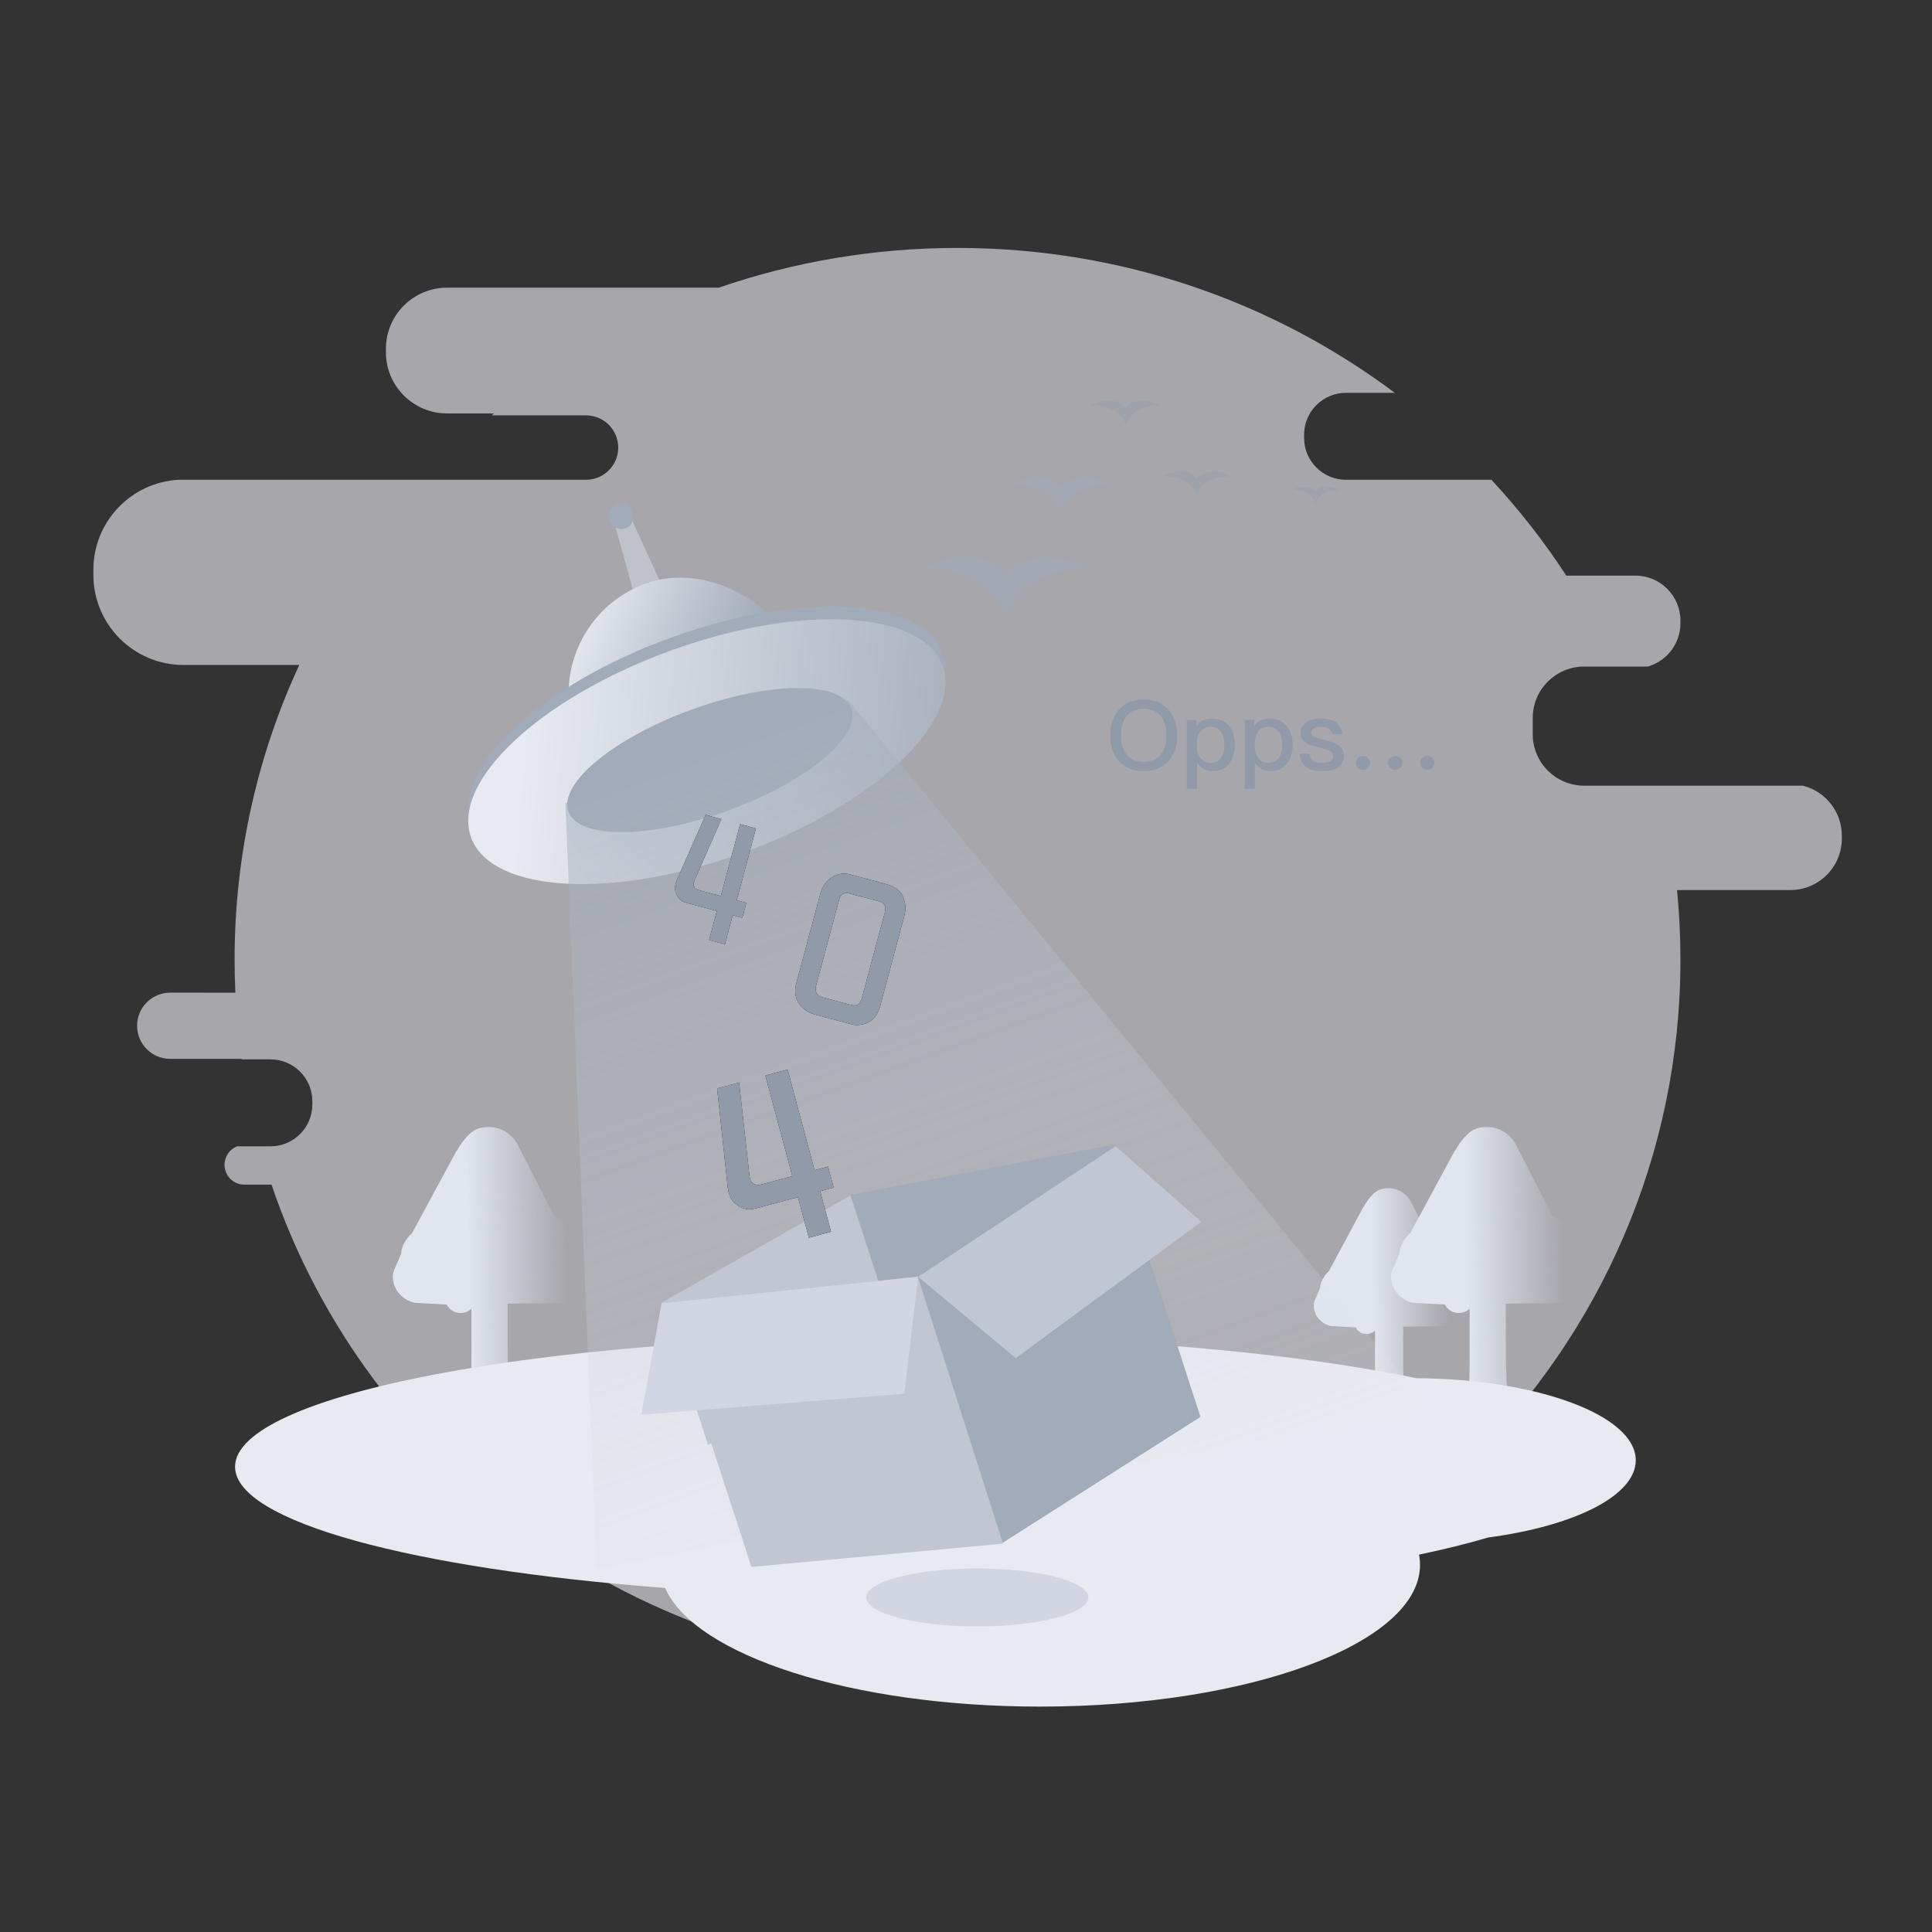 <svg xmlns:xlink="http://www.w3.org/1999/xlink" xmlns="http://www.w3.org/2000/svg" version="1.1" viewBox="0 0 600 600" height="600px" width="600px">
    <rect x="0" y="0" width="600" height="600" fill="#333333" stroke="none"/>
    <title>404</title>
    <defs>
        <linearGradient id="linearGradient-1" y2="100%" x2="40.792%" y1="98.8%" x1="92.518%">
            <stop offset="0%" stop-opacity="0" stop-color="#E0E5EF"></stop>
            <stop offset="100%" stop-color="#E0E5EF"></stop>
        </linearGradient>
        <linearGradient id="linearGradient-2" y2="100%" x2="40.896%" y1="98.8%" x1="92.039%">
            <stop offset="0%" stop-opacity="0" stop-color="#E0E5EF"></stop>
            <stop offset="100%" stop-color="#E0E5EF"></stop>
        </linearGradient>
        <linearGradient id="linearGradient-3" y2="-8.526%" x2="30.298%" y1="40.94%" x1="79.62%">
            <stop offset="0%" stop-color="#A2ABB9"></stop>
            <stop offset="100%" stop-color="#E7EAF0"></stop>
        </linearGradient>
        <linearGradient id="linearGradient-4" y2="39.271%" x2="11.6%" y1="59.153%" x1="112.464%">
            <stop offset="0%" stop-color="#A2ABB9"></stop>
            <stop offset="100%" stop-color="#E7EAF0"></stop>
            <stop offset="100%" stop-color="#E7EAF0"></stop>
        </linearGradient>
        <linearGradient id="linearGradient-5" y2="0%" x2="50%" y1="100%" x1="50%">
            <stop offset="0%" stop-opacity="0.238" stop-color="#E8EBF1"></stop>
            <stop offset="100%" stop-color="#A2ABB9"></stop>
        </linearGradient>
        <path id="path-6" d="M230.24,291.733 L230.24,282.407 L233.341,282.407 L233.341,277.598 L230.24,277.598 L230.24,254.478 L225.138,254.478 L225.138,277.598 L218.009,277.598 C217.439,277.598 216.975,277.459 216.617,277.183 C216.145,276.792 215.909,276.336 215.909,275.815 C215.909,275.636 215.95,275.254 216.031,274.668 L216.031,274.668 L219.107,254.478 L214.054,254.478 L210.636,276.401 C210.587,276.727 210.562,277.052 210.562,277.378 C210.562,278.452 210.774,279.323 211.197,279.99 C212.223,281.602 213.598,282.407 215.323,282.407 L215.323,282.407 L225.138,282.407 L225.138,291.733 L230.24,291.733 Z"></path>
        <path id="path-7" d="M251.736,386.427 L251.736,373.37 L256.077,373.37 L256.077,366.637 L251.736,366.637 L251.736,334.269 L244.593,334.269 L244.593,366.637 L234.612,366.637 C233.815,366.637 233.165,366.443 232.664,366.056 C232.003,365.509 231.673,364.871 231.673,364.142 C231.673,363.891 231.73,363.355 231.844,362.535 L231.844,362.535 L236.15,334.269 L229.075,334.269 L224.29,364.962 C224.222,365.418 224.188,365.873 224.188,366.329 C224.188,367.833 224.484,369.052 225.076,369.986 C226.512,372.242 228.437,373.37 230.853,373.37 L230.853,373.37 L244.593,373.37 L244.593,386.427 L251.736,386.427 Z"></path>
        <path id="path-8" d="M270.709,317.227 C271.51,317.227 272.418,316.992 273.434,316.523 C274.293,316.133 275.006,315.654 275.572,315.088 C276.92,313.74 277.594,311.748 277.594,309.111 L277.594,309.111 L277.594,280.43 C277.594,278.281 276.93,276.387 275.602,274.746 C274.312,273.164 272.301,272.373 269.566,272.373 L269.566,272.373 L257.965,272.373 C255.973,272.373 254.254,273.125 252.809,274.629 C251.344,276.172 250.611,278.193 250.611,280.693 L250.611,280.693 L250.611,309.258 C250.611,311.68 251.324,313.584 252.75,314.971 C254.312,316.475 256.275,317.227 258.639,317.227 L258.639,317.227 L270.709,317.227 Z M268.365,311.455 L259.693,311.455 C257.721,311.455 256.734,310.42 256.734,308.35 L256.734,308.35 L256.734,280.459 C256.734,279.795 256.979,279.229 257.467,278.76 C257.916,278.35 258.551,278.145 259.371,278.145 L259.371,278.145 L268.922,278.145 C270.621,278.145 271.471,279.082 271.471,280.957 L271.471,280.957 L271.471,308.35 C271.471,309.482 271.275,310.273 270.885,310.723 C270.436,311.211 269.596,311.455 268.365,311.455 L268.365,311.455 Z"></path>
    </defs>
    <g fill-rule="evenodd" fill="none" stroke-width="1" stroke="none" id="404">
        <path opacity="0.602" fill="#F3F3FA" id="背景" d="M297.367,77 C348.402,77 395.46,93.762 433.168,121.999 L418,122 C410.82,122 405,127.82 405,135 L405,135 L405,136 C405,143.18 410.82,149 418,149 L418,149 L463.178,148.999 C471.749,158.236 479.534,168.191 486.429,178.763 L507.877,178.763 C515.609,178.763 521.877,185.031 521.877,192.763 L521.877,193.544 C521.877,199.932 517.599,205.321 511.751,207.001 L492,207 C483.163,207 476,214.163 476,223 L476,223 L476,228 C476,236.837 483.163,244 492,244 L492,244 L559.901,244 C566.852,245.742 572,252.03 572,259.521 L572,260.414 C572,269.251 564.837,276.414 556,276.414 L520.82,276.413 C521.519,283.516 521.877,290.717 521.877,298 C521.877,420.055 421.361,519 297.367,519 C198.189,519 114.032,455.696 84.318,367.897 L75.892,367.898 C72.486,367.898 69.725,365.136 69.725,361.73 C69.725,359.132 71.332,356.908 73.607,356 L84,356 C91.18,356 97,350.18 97,343 L97,343 L97,342 C97,334.82 91.18,329 84,329 L84,329 L75.049,329 C75.041,328.947 75.034,328.893 75.026,328.84 L52.854,328.837 C47.177,328.837 42.575,324.235 42.575,318.558 C42.575,312.881 47.177,308.279 52.854,308.279 L73.096,308.281 C72.938,304.873 72.858,301.446 72.858,298 C72.858,265.37 80.042,234.392 92.937,206.514 L57,206.516 C41.536,206.516 29,193.98 29,178.516 L29,176.953 C29,162.031 40.674,149.835 55.387,148.999 L182,149 C187.523,149 192,144.523 192,139 C192,133.477 187.523,129 182,129 L182,129 L152.691,128.999 C152.935,128.796 153.18,128.594 153.425,128.393 L138.848,128.395 C128.355,128.395 119.848,119.889 119.848,109.395 L119.848,108.335 C119.848,97.841 128.355,89.335 138.848,89.335 L223.231,89.333 C246.44,81.344 271.388,77 297.367,77 Z"></path>
        <g fill-rule="nonzero" transform="translate(122, 350)" id="树">
            <path fill="url(#linearGradient-1)" id="路径" d="M58.034,43.386 C58.151,43.854 58.298,44.351 58.473,44.876 L58.824,46.279 C58.941,46.746 59,47.126 59,47.418 C59,49.054 58.561,50.501 57.683,51.757 C56.805,53.013 55.664,53.934 54.259,54.518 C53.732,54.576 53.176,54.606 52.591,54.606 C52.123,54.664 51.596,54.693 51.01,54.693 L49.342,54.693 L35.646,54.869 L35.646,69.506 C35.646,71.668 35.69,73.845 35.778,76.036 C35.865,78.227 35.968,80.199 36.085,81.952 C36.202,84.056 36.348,86.072 36.524,88 L23.881,88 L24.144,84.582 C24.203,83.238 24.261,81.412 24.32,79.104 C24.378,76.795 24.408,73.713 24.408,69.857 L24.408,56.446 C23.413,57.323 22.301,57.761 21.071,57.761 C20.076,57.761 19.213,57.527 18.481,57.06 C17.75,56.592 17.15,55.95 16.682,55.131 L6.76,54.606 C4.829,54.138 3.219,53.159 1.932,51.669 C0.644,50.179 0,48.412 0,46.367 C0,46.016 0.029,45.695 0.088,45.402 C0.146,45.11 0.234,44.818 0.351,44.526 L2.546,39.442 C2.663,38.157 3.029,36.959 3.644,35.849 C4.258,34.738 5.034,33.774 5.97,32.956 L19.754,7.45 L19.842,7.45 C20.954,5.405 22.271,3.652 23.793,2.191 C25.315,0.73 27.276,0 29.676,0 C31.783,0 33.67,0.555 35.339,1.665 C37.007,2.776 38.25,4.236 39.07,6.048 L50.132,27.697 C52.123,28.398 53.761,29.625 55.049,31.378 C56.337,33.131 56.981,35.147 56.981,37.426 C56.981,38.361 56.834,39.355 56.542,40.406 L58.034,43.386 Z"></path>
            <path fill="url(#linearGradient-1)" id="路径" d="M368.034,43.386 C368.151,43.854 368.298,44.351 368.473,44.876 L368.824,46.279 C368.941,46.746 369,47.126 369,47.418 C369,49.054 368.561,50.501 367.683,51.757 C366.805,53.013 365.664,53.934 364.259,54.518 C363.732,54.576 363.176,54.606 362.591,54.606 C362.123,54.664 361.596,54.693 361.01,54.693 L359.342,54.693 L345.646,54.869 L345.646,69.506 C345.646,71.668 345.69,73.845 345.778,76.036 C345.865,78.227 345.968,80.199 346.085,81.952 C346.202,84.056 346.348,86.072 346.524,88 L333.881,88 L334.144,84.582 C334.203,83.238 334.261,81.412 334.32,79.104 C334.378,76.795 334.408,73.713 334.408,69.857 L334.408,56.446 C333.413,57.323 332.301,57.761 331.071,57.761 C330.076,57.761 329.213,57.527 328.481,57.06 C327.75,56.592 327.15,55.95 326.682,55.131 L316.76,54.606 C314.829,54.138 313.219,53.159 311.932,51.669 C310.644,50.179 310,48.412 310,46.367 C310,46.016 310.029,45.695 310.088,45.402 C310.146,45.11 310.234,44.818 310.351,44.526 L312.546,39.442 C312.663,38.157 313.029,36.959 313.644,35.849 C314.258,34.738 315.034,33.774 315.97,32.956 L329.754,7.45 L329.842,7.45 C330.954,5.405 332.271,3.652 333.793,2.191 C335.315,0.73 337.276,0 339.676,0 C341.783,0 343.67,0.555 345.339,1.665 C347.007,2.776 348.25,4.236 349.07,6.048 L360.132,27.697 C362.123,28.398 363.761,29.625 365.049,31.378 C366.337,33.131 366.981,35.147 366.981,37.426 C366.981,38.361 366.834,39.355 366.542,40.406 L368.034,43.386 Z"></path>
            <path fill="url(#linearGradient-2)" id="路径" d="M331.247,53.019 C331.338,53.385 331.452,53.775 331.589,54.187 L331.863,55.287 C331.954,55.653 332,55.951 332,56.18 C332,57.463 331.658,58.597 330.973,59.582 C330.289,60.567 329.399,61.289 328.304,61.747 C327.893,61.793 327.459,61.816 327.003,61.816 C326.638,61.862 326.227,61.884 325.771,61.884 L324.47,61.884 L313.792,62.022 L313.792,73.499 C313.792,75.194 313.826,76.901 313.894,78.619 C313.963,80.337 314.043,81.883 314.134,83.258 C314.225,84.907 314.339,86.488 314.476,88 L304.619,88 L304.824,85.32 C304.87,84.266 304.916,82.834 304.961,81.024 C305.007,79.215 305.03,76.798 305.03,73.774 L305.03,63.259 C304.254,63.946 303.387,64.29 302.429,64.29 C301.653,64.29 300.98,64.107 300.409,63.74 C299.839,63.374 299.371,62.87 299.006,62.228 L291.271,61.816 C289.765,61.449 288.51,60.682 287.506,59.513 C286.502,58.345 286,56.959 286,55.356 C286,55.081 286.023,54.829 286.068,54.6 C286.114,54.371 286.183,54.141 286.274,53.912 L287.985,49.926 C288.076,48.918 288.362,47.979 288.841,47.109 C289.32,46.238 289.925,45.482 290.655,44.841 L301.402,24.842 L301.47,24.842 C302.337,23.238 303.364,21.864 304.551,20.718 C305.737,19.573 307.266,19 309.137,19 C310.78,19 312.251,19.435 313.552,20.306 C314.853,21.176 315.822,22.322 316.461,23.742 L325.086,40.717 C326.638,41.267 327.916,42.229 328.92,43.604 C329.924,44.978 330.426,46.559 330.426,48.346 C330.426,49.079 330.312,49.858 330.083,50.682 L331.247,53.019 Z"></path>
        </g>
        <path fill="#E7EAF0" id="形状结合" d="M284.5,415 C345.88,415 401.152,420.007 439.788,428.004 C477.575,428.255 508,439.574 508,453.5 C508,464.537 488.89,473.936 462.149,477.486 C455.767,479.374 448.583,481.154 440.691,482.808 C440.897,483.862 441,484.926 441,486 C441,510.301 388.17,530 323,530 C264.368,530 215.724,514.055 206.554,493.159 C128.319,487.218 73,472.596 73,455.5 C73,433.132 167.692,415 284.5,415 Z"></path>
        <g fill-rule="nonzero" transform="translate(79.814, 108.422)" id="无网络">
            <g transform="translate(181.873, 208.803) rotate(-20) translate(-181.873, -208.803) translate(51.998, 33.87)" id="编组">
                <polygon points="116.303 4 121.496 4 124.093 37.332 113.706 37.332" fill="#BFC3C9" id="路径"></polygon>
                <rect rx="36.355" height="77.774" width="72.711" y="26.221" x="82.544" fill="url(#linearGradient-3)" id="矩形"></rect>
                <ellipse ry="33.332" rx="77.905" cy="78.015" cx="120.268" fill="#A2ABB9" id="椭圆形"></ellipse>
                <ellipse ry="33.332" rx="77.905" cy="81.774" cx="118.9" fill="url(#linearGradient-4)" id="椭圆形备份"></ellipse>
                <ellipse ry="16.666" rx="46.743" cy="84.551" cx="118.9" fill="#A2ABB9" id="椭圆形"></ellipse>
                <polygon points="72.157 81.774 165.642 81.774 259.749 349.866 2.15243692e-14 308.439" opacity="0.5" fill="url(#linearGradient-5)" id="路径"></polygon>
                <ellipse ry="4" rx="3.74" cy="4" cx="118.9" fill="#A2ABB9" id="椭圆形"></ellipse>
            </g>
            <ellipse ry="9" rx="34.5" cy="387.677" cx="223.686" fill="#D1D6E2" id="椭圆形"></ellipse>
            <path opacity="0.65" fill="#A2ABB9" id="路径" d="M232.509,82.637 L232.509,82.574 C228.753,71.987 216.531,67.018 206.154,68.544 C213.845,63.76 226.545,62.485 232.507,69.819 L232.507,69.882 C238.469,62.612 251.229,63.824 258.861,68.607 C248.484,67.14 236.263,72.118 232.507,82.637 L232.509,82.637 Z"></path>
            <path opacity="0.65" fill="#A2ABB9" id="路径" d="M249.599,50.515 L249.599,50.474 C247.392,44.241 240.192,41.308 234.085,42.214 C238.613,39.397 246.09,38.647 249.601,42.965 L249.601,43.003 C253.106,38.722 260.623,39.436 265.117,42.251 C259.014,41.387 251.813,44.316 249.601,50.512 L249.599,50.515 Z"></path>
            <path opacity="0.35" fill="#909AA9" id="路径" d="M291.832,45.317 L291.832,45.29 C290.298,40.97 285.311,38.941 281.077,39.564 C284.215,37.613 289.398,37.092 291.832,40.085 L291.832,40.111 C294.265,37.145 299.471,37.639 302.586,39.591 C298.352,38.992 293.368,41.022 291.832,45.317 L291.832,45.317 Z"></path>
            <path opacity="0.35" fill="#909AA9" id="路径" d="M269.759,23.374 L269.759,23.348 C268.225,19.027 263.238,16.998 259.004,17.622 C262.142,15.67 267.325,15.149 269.759,18.142 L269.759,18.169 C272.192,15.202 277.398,15.697 280.513,17.648 C276.279,17.049 271.295,19.08 269.759,23.374 L269.759,23.374 Z"></path>
            <path opacity="0.35" fill="#909AA9" id="路径" d="M328.783,47.787 L328.783,47.769 C327.721,44.775 324.262,43.367 321.328,43.8 C323.504,42.447 327.096,42.086 328.783,44.161 L328.783,44.179 C330.471,42.122 334.079,42.465 336.238,43.818 C333.304,43.401 329.845,44.811 328.783,47.787 Z"></path>
        </g>
        <g fill-rule="nonzero" transform="translate(290.927, 424.229) rotate(-18) translate(-290.927, -424.229) translate(198.986, 365.4)" id="盒子">
            <polygon points="165.902 10.452 82.902 0 82.902 41.45 164.576 51" fill="#A2ABB9" id="路径"></polygon>
            <polygon points="16.806 13.692 82.795 0.177 82.806 46.744 16.806 60.177" fill="#C0C7D2" id="路径"></polygon>
            <polygon points="93.945 30.823 164.945 12.491 164.945 99.16 93.945 117.491" fill="#A2ABB9" id="路径"></polygon>
            <polygon points="17.906 14.995 94.906 30.516 94.458 117.658 17.906 100.374" fill="#C0C7D2" id="路径"></polygon>
            <polygon points="95 30.707 16.66 13.891 8.52651283e-14 44.865 79.671 63.891" fill="#D1D6E2" id="路径"></polygon>
            <polygon points="95 30.707 165.847 11.065 183.882 41.633 116.025 64.065" fill="#C0C7D2" id="路径"></polygon>
        </g>
        <g transform="translate(221.952, 273.105) rotate(15) translate(-221.952, -273.105)" fill-rule="nonzero" id="4">
            <use xlink:href="#path-6" fill="#131313"></use>
            <use xlink:href="#path-6" fill="#909AA9"></use>
        </g>
        <g transform="translate(240.132, 360.348) rotate(-15) translate(-240.132, -360.348)" fill-rule="nonzero" id="4">
            <use xlink:href="#path-7" fill="#131313"></use>
            <use xlink:href="#path-7" fill="#909AA9"></use>
        </g>
        <g transform="translate(264.103, 294.8) rotate(15) translate(-264.103, -294.8)" fill-rule="nonzero" id="0">
            <use xlink:href="#path-8" fill="#131313"></use>
            <use xlink:href="#path-8" fill="#909AA9"></use>
        </g>
        <path fill-rule="nonzero" fill="#909AA9" id="Opps…" d="M355.168,239.495 C358.408,239.495 360.988,238.445 362.878,236.345 C364.678,234.305 365.578,231.665 365.578,228.395 C365.578,225.095 364.678,222.425 362.878,220.415 C360.988,218.285 358.408,217.235 355.168,217.235 C351.898,217.235 349.318,218.285 347.458,220.445 C345.658,222.485 344.788,225.125 344.788,228.395 C344.788,231.635 345.658,234.275 347.458,236.315 C349.318,238.415 351.898,239.495 355.168,239.495 Z M355.168,236.615 C352.888,236.615 351.118,235.835 349.858,234.335 C348.658,232.865 348.058,230.885 348.058,228.395 C348.058,225.875 348.658,223.895 349.858,222.425 C351.118,220.865 352.888,220.115 355.168,220.115 C357.448,220.115 359.218,220.835 360.448,222.335 C361.648,223.805 362.278,225.815 362.278,228.395 C362.278,230.945 361.648,232.955 360.448,234.395 C359.218,235.865 357.448,236.615 355.168,236.615 Z M371.758,245.015 L371.758,236.795 C373.018,238.595 374.578,239.495 376.498,239.495 C378.718,239.495 380.488,238.685 381.748,237.065 C382.918,235.565 383.518,233.675 383.518,231.395 C383.518,228.995 382.918,227.075 381.718,225.575 C380.398,223.955 378.628,223.145 376.348,223.145 C374.248,223.145 372.628,223.895 371.548,225.425 L371.548,223.565 L368.578,223.565 L368.578,245.015 L371.758,245.015 Z M375.778,236.915 C374.578,236.915 373.618,236.435 372.898,235.505 C372.058,234.485 371.668,233.135 371.668,231.485 L371.668,231.215 C371.668,229.625 371.998,228.335 372.658,227.375 C373.408,226.265 374.488,225.725 375.868,225.725 C377.428,225.725 378.568,226.265 379.318,227.405 C379.918,228.365 380.248,229.685 380.248,231.395 C380.248,233.105 379.888,234.425 379.228,235.385 C378.478,236.405 377.338,236.915 375.778,236.915 Z M389.698,245.015 L389.698,236.795 C390.958,238.595 392.518,239.495 394.438,239.495 C396.658,239.495 398.428,238.685 399.688,237.065 C400.858,235.565 401.458,233.675 401.458,231.395 C401.458,228.995 400.858,227.075 399.658,225.575 C398.338,223.955 396.568,223.145 394.288,223.145 C392.188,223.145 390.568,223.895 389.488,225.425 L389.488,223.565 L386.518,223.565 L386.518,245.015 L389.698,245.015 Z M393.718,236.915 C392.518,236.915 391.558,236.435 390.838,235.505 C389.998,234.485 389.608,233.135 389.608,231.485 L389.608,231.215 C389.608,229.625 389.938,228.335 390.598,227.375 C391.348,226.265 392.428,225.725 393.808,225.725 C395.368,225.725 396.508,226.265 397.258,227.405 C397.858,228.365 398.188,229.685 398.188,231.395 C398.188,233.105 397.828,234.425 397.168,235.385 C396.418,236.405 395.278,236.915 393.718,236.915 Z M410.458,239.495 C415.048,239.495 417.358,237.845 417.358,234.575 C417.358,233.195 416.728,232.115 415.498,231.335 C414.658,230.795 413.338,230.285 411.568,229.865 C410.008,229.475 408.988,229.175 408.448,228.935 C407.608,228.545 407.188,228.095 407.188,227.555 C407.188,226.955 407.458,226.475 408.028,226.175 C408.508,225.875 409.228,225.755 410.188,225.755 C411.268,225.755 412.108,225.935 412.648,226.295 C413.158,226.625 413.518,227.195 413.758,228.035 L416.848,228.035 C416.488,224.765 414.268,223.145 410.248,223.145 C408.388,223.145 406.858,223.535 405.688,224.345 C404.518,225.125 403.948,226.235 403.948,227.645 C403.948,228.965 404.548,230.015 405.748,230.765 C406.468,231.245 407.758,231.695 409.588,232.115 C411.178,232.475 412.228,232.775 412.708,233.015 C413.608,233.435 414.088,234.035 414.088,234.785 C414.088,236.165 412.828,236.885 410.368,236.885 C409.168,236.885 408.328,236.675 407.788,236.285 C407.248,235.865 406.858,235.115 406.678,234.065 L403.558,234.065 C403.918,237.665 406.198,239.495 410.458,239.495 Z M423.238,239.075 C423.838,239.075 424.378,238.865 424.828,238.475 C425.248,238.055 425.458,237.545 425.458,236.915 C425.458,236.285 425.248,235.775 424.828,235.385 C424.408,234.965 423.868,234.785 423.238,234.785 C422.638,234.785 422.128,234.965 421.708,235.385 C421.258,235.775 421.048,236.285 421.048,236.915 C421.048,237.515 421.258,238.025 421.708,238.445 C422.128,238.865 422.638,239.075 423.238,239.075 Z M433.258,239.075 C433.858,239.075 434.398,238.865 434.848,238.475 C435.268,238.055 435.478,237.545 435.478,236.915 C435.478,236.285 435.268,235.775 434.848,235.385 C434.428,234.965 433.888,234.785 433.258,234.785 C432.658,234.785 432.148,234.965 431.728,235.385 C431.278,235.775 431.068,236.285 431.068,236.915 C431.068,237.515 431.278,238.025 431.728,238.445 C432.148,238.865 432.658,239.075 433.258,239.075 Z M443.248,239.075 C443.848,239.075 444.388,238.865 444.808,238.475 C445.228,238.055 445.468,237.545 445.468,236.915 C445.468,236.285 445.258,235.775 444.838,235.385 C444.418,234.965 443.878,234.785 443.248,234.785 C442.648,234.785 442.108,234.965 441.688,235.385 C441.268,235.775 441.058,236.285 441.058,236.915 C441.058,237.515 441.268,238.025 441.688,238.445 C442.108,238.865 442.648,239.075 443.248,239.075 Z"></path>
    </g>
</svg>
